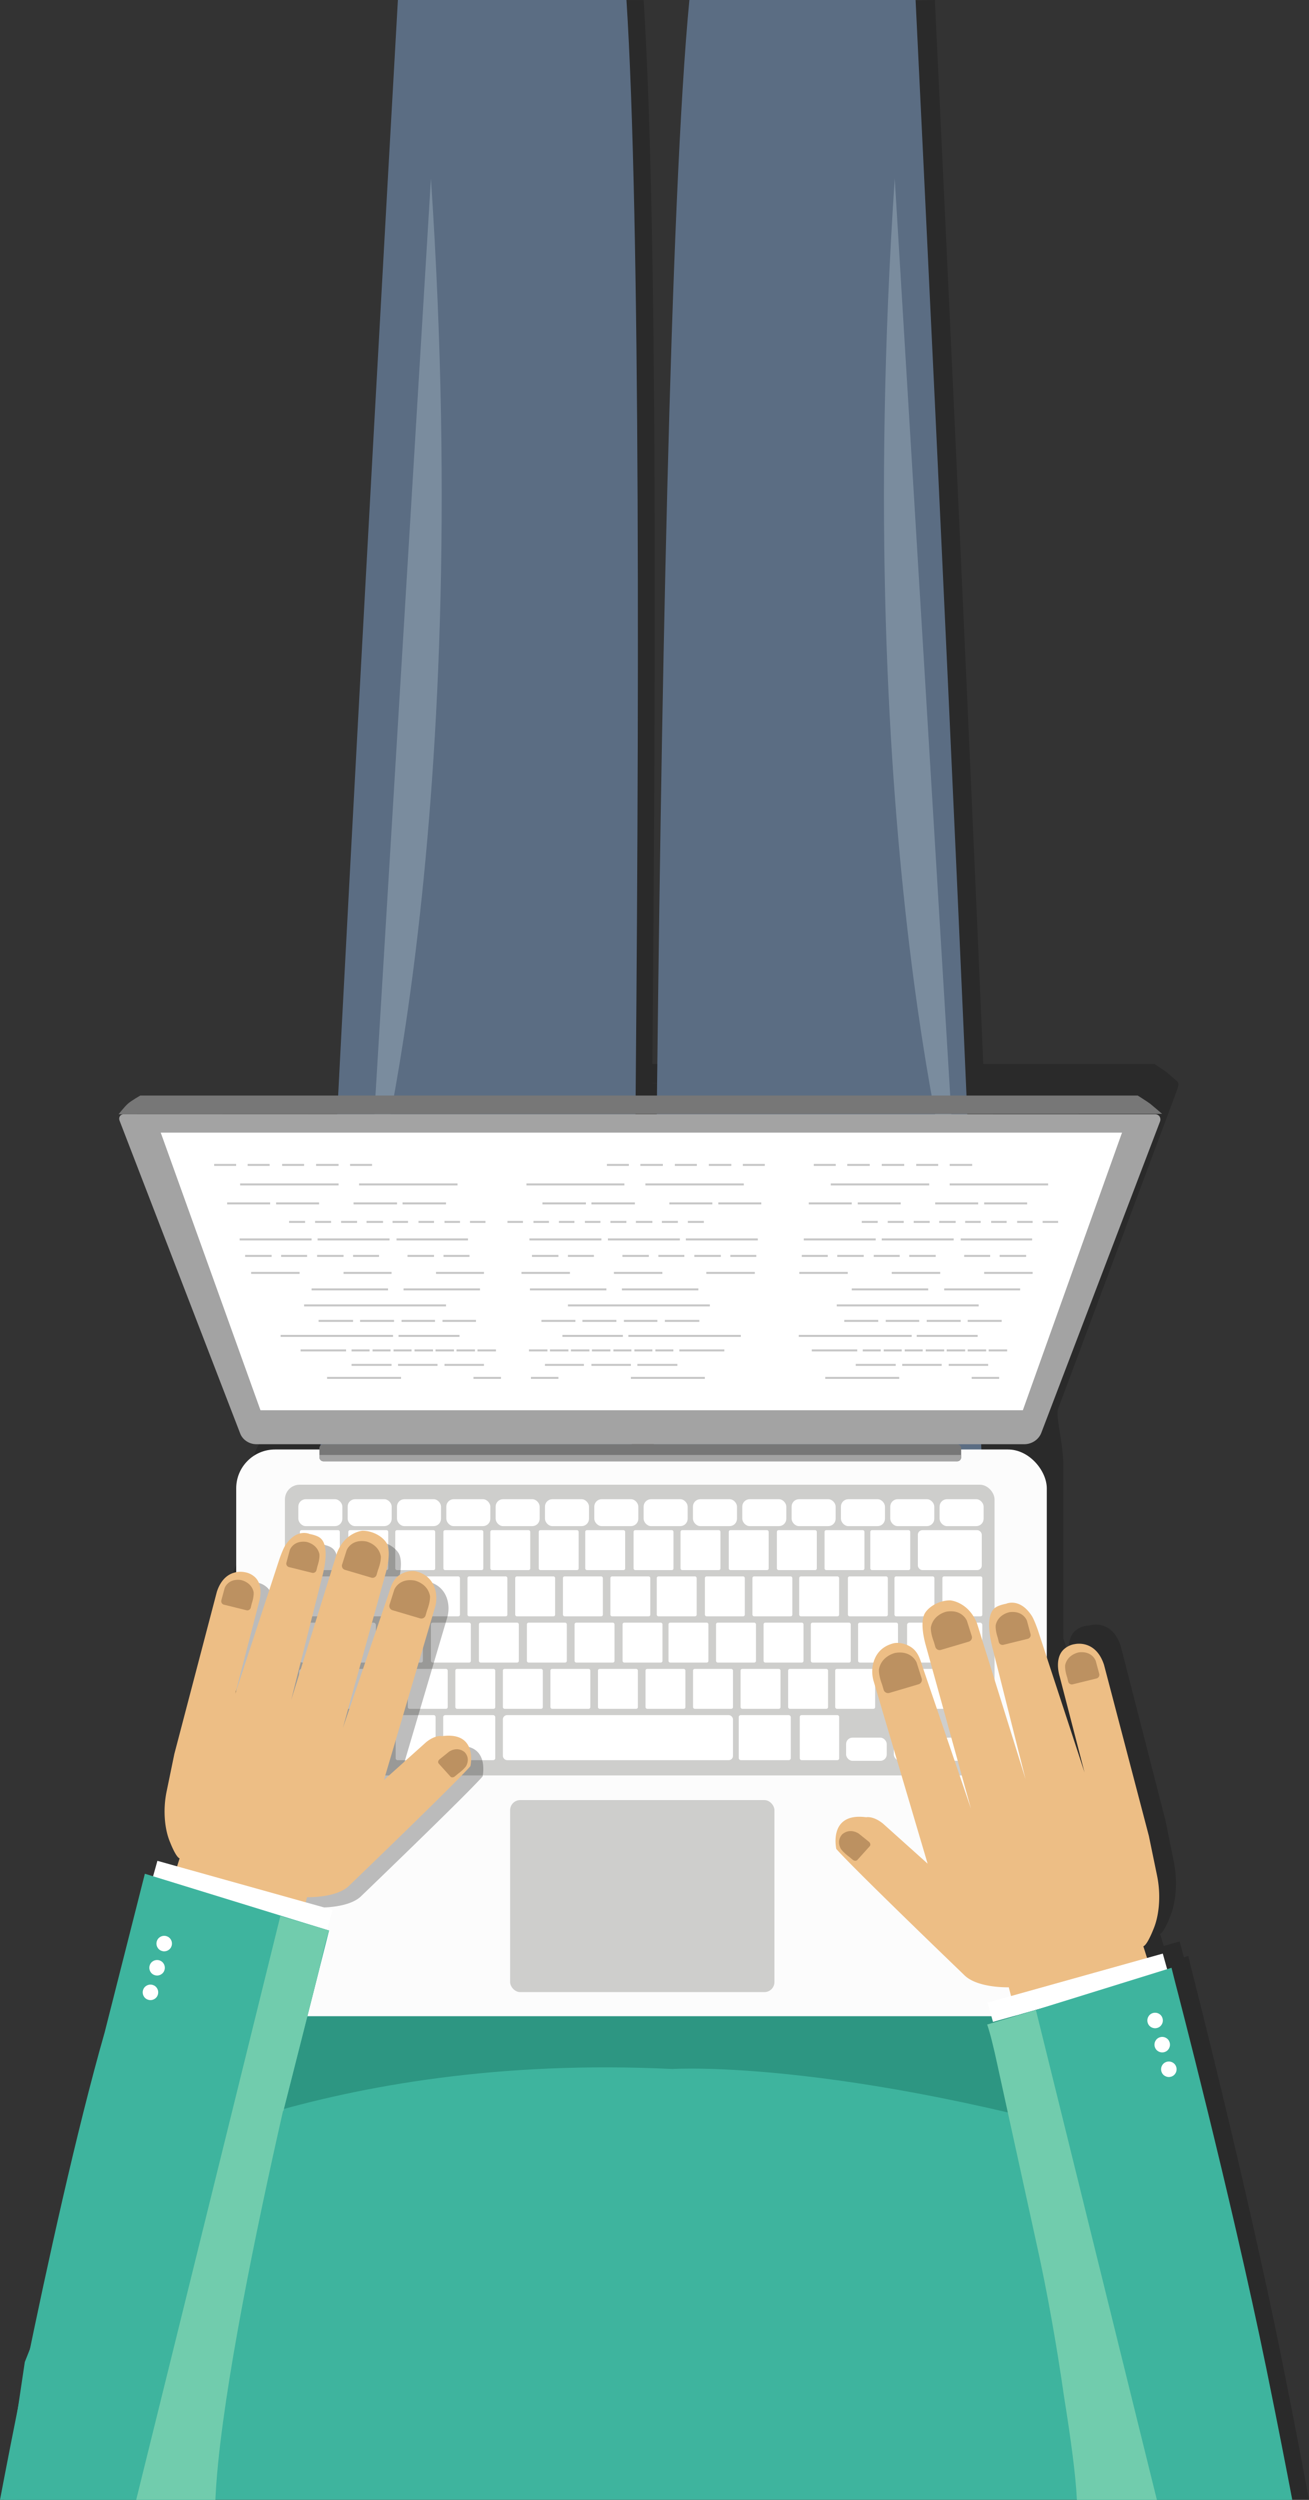 <svg xmlns="http://www.w3.org/2000/svg" viewBox="0 0 2619.64 5000.06"><rect x="0" y="0" width="2619.64" height="5000.06" fill="#333333" stroke="none"/><defs><style>.cls-1,.cls-13{fill:#020202;}.cls-1{opacity:0.17;}.cls-2{fill:#5b6d83;}.cls-3{fill:#7a8c9e;}.cls-4{fill:#2d9682;}.cls-5{fill:#fcfcfc;}.cls-6{fill:#cececc;}.cls-7{fill:#fff;}.cls-8{fill:#777;}.cls-9{fill:#a3a3a3;}.cls-10{fill:#3eb49e;}.cls-11{fill:#edbe85;}.cls-12{fill:#bc9161;}.cls-13{opacity:0.26;}.cls-14{fill:#71ccad;}.cls-15{fill:none;stroke:#c6c6c6;stroke-miterlimit:10;stroke-width:4px;}</style></defs><title>Asset 7</title><g id="Layer_2" data-name="Layer 2"><g id="Layer_3" data-name="Layer 3"><path class="cls-1" d="M2567.6,4730.93c-71.89-358.25-181.56-786-181.56-786L2378,3912.1l-8.65,2.74-8.67-31.71-31.62,9-7.41-24c8-2.83,19.66-33.68,19.66-33.68,6.48-15.3,9.7-31.94,11.15-47a220.62,220.62,0,0,0-3.54-64.71l-16.16-80.1L2243,3292.84c-16.77-53.07-58.51-42.64-58.51-42.64a38.37,38.37,0,0,0-4.64,1,36.42,36.42,0,0,0-6.92.8,40.83,40.83,0,0,0-19.61,8.6c-16.46,12.9-16.45,37.45-10.66,57.82l3.87,15.9-18.46-57V2931.57c0-43.79-15.79-99.51-10.71-113.1L2355,2181.76a84.39,84.39,0,0,0,3-10.19,9.68,9.68,0,0,0-3-9.41c-5.81-5.16-16.07-14.23-19.43-16.9-4.78-3.81-25.12-17.18-25.12-17.18H1967.77C1928.11,1201.76,1884.82,291.65,1870.92,0L1403.4,10.85c-36.25,387-45.36,1218.51-55.14,2117.22h-42.69c7.67-880.31,8.86-1709.92-17.46-2127.82L1217.57,0S748.07,1383.92,710.2,2128.07l-196,691.65c4.85,12.86,18.1,22,32.22,22H675s.08,1.53,0,2.37a7.54,7.54,0,0,0-2,5.32v2.53H583.92c-43,0-77.85,35.64-77.85,79.6v171.52c-13,2.44-29.64,11.45-38.78,40.36l-84.94,331.33-15.29,75.86a209,209,0,0,0-3.34,61.29c1.38,14.31,4.43,30.07,10.57,44.56,0,0,5.83,15.36,11.9,24.83a94.28,94.28,0,0,0,5.72,10.31l-4,12.87L243,4043.86c-53.13,190.27-108.09,443.41-149.55,647.76l-10.32,26.5-13.63,93.56c-15.87,80.84-28.34,147.05-36,188.38H2619.64C2609.54,4945.66,2591.12,4848.17,2567.6,4730.93ZM1347.86,2166.33c0,.14,0,.59,0,.59h-42.61s0-.36,0-.49Z"/><path class="cls-2" d="M1838.87,4325s-438.19,91.8-534.65-234c0,0-1.37-3289.5,75.4-4091h452.7c26.43,542.27,177.47,3665.84,156.32,3824.61C1988.64,3824.61,2082,4290.8,1838.87,4325Z"/><path class="cls-2" d="M1245.51,4050.36c-102.86,323.81-367.89,225.23-367.89,225.23-242.41-39-270.33-444.28-270.33-444.28C589.74,3676.35,758.57,666.82,796.3,0h457.4C1309.61,868.2,1245.51,4050.36,1245.51,4050.36Z"/><path class="cls-3" d="M862.41,357,737,2429S951.25,1689,862.41,357Z"/><path class="cls-3" d="M1790.59,357,1916,2429S1701.75,1689,1790.59,357Z"/><path class="cls-4" d="M2314.57,4376s58.8-306-12-319.6C1506.91,3904,350.05,4040,350.05,4040l30.52,398Z"/><rect class="cls-5" x="472.72" y="2899.17" width="1622.17" height="1133.52" rx="77.7" ry="77.7"/><rect class="cls-6" x="570.22" y="2969.65" width="1420.13" height="581.44" rx="29.37" ry="29.37"/><rect class="cls-6" x="1020.89" y="3600.43" width="528.98" height="384.1" rx="20.16" ry="20.16"/><rect class="cls-7" x="597.04" y="2998.63" width="88.1" height="53.84" rx="14.78" ry="14.78"/><rect class="cls-7" x="695.76" y="2998.63" width="88.1" height="53.84" rx="14.78" ry="14.78"/><rect class="cls-7" x="794.48" y="2998.63" width="88.1" height="53.84" rx="14.78" ry="14.78"/><rect class="cls-7" x="893.19" y="2998.63" width="88.1" height="53.84" rx="14.78" ry="14.78"/><rect class="cls-7" x="991.91" y="2998.63" width="88.1" height="53.84" rx="14.78" ry="14.78"/><rect class="cls-7" x="1090.63" y="2998.63" width="88.1" height="53.84" rx="14.78" ry="14.78"/><rect class="cls-7" x="1189.35" y="2998.63" width="88.1" height="53.84" rx="14.78" ry="14.78"/><rect class="cls-7" x="1288.07" y="2998.63" width="88.1" height="53.84" rx="14.78" ry="14.78"/><rect class="cls-7" x="1386.78" y="2998.63" width="88.1" height="53.84" rx="14.78" ry="14.78"/><rect class="cls-7" x="1485.5" y="2998.63" width="88.1" height="53.84" rx="14.78" ry="14.78"/><rect class="cls-7" x="1584.22" y="2998.63" width="88.1" height="53.84" rx="14.78" ry="14.78"/><rect class="cls-7" x="1682.94" y="2998.63" width="88.1" height="53.84" rx="14.78" ry="14.78"/><rect class="cls-7" x="1781.66" y="2998.63" width="88.1" height="53.84" rx="14.78" ry="14.78"/><rect class="cls-7" x="1880.37" y="2998.63" width="88.1" height="53.84" rx="14.78" ry="14.78"/><rect class="cls-7" x="600.17" y="3060.54" width="79.87" height="79.88" rx="3.3" ry="3.3"/><rect class="cls-7" x="745.04" y="3153.04" width="79.87" height="79.88" rx="3.3" ry="3.3"/><rect class="cls-7" x="766.38" y="3245.53" width="79.88" height="79.87" rx="3.3" ry="3.3"/><rect class="cls-7" x="816.11" y="3338.03" width="79.87" height="79.87" rx="3.3" ry="3.3"/><rect class="cls-7" x="600.17" y="3430.5" width="79.87" height="90.06" rx="3.51" ry="3.51"/><rect class="cls-7" x="697.47" y="3430.5" width="79.87" height="90.06" rx="3.51" ry="3.51"/><rect class="cls-7" x="791.83" y="3430.5" width="79.87" height="90.06" rx="3.51" ry="3.51"/><rect class="cls-7" x="886.98" y="3430.5" width="104.15" height="90.06" rx="4.01" ry="4.01"/><rect class="cls-7" x="1478.4" y="3430.5" width="104.15" height="90.06" rx="4.01" ry="4.01"/><rect class="cls-7" x="1600.57" y="3430.5" width="78.8" height="90.06" rx="3.48" ry="3.48"/><rect class="cls-7" x="1006.4" y="3430.5" width="460.46" height="90.06" rx="8.42" ry="8.42"/><rect class="cls-7" x="911.25" y="3338.03" width="79.87" height="79.87" rx="3.3" ry="3.3"/><rect class="cls-7" x="1006.4" y="3338.03" width="79.88" height="79.87" rx="3.3" ry="3.3"/><rect class="cls-7" x="1101.54" y="3338.03" width="79.87" height="79.87" rx="3.3" ry="3.3"/><rect class="cls-7" x="1196.69" y="3338.03" width="79.88" height="79.87" rx="3.3" ry="3.3"/><rect class="cls-7" x="1291.83" y="3338.03" width="79.87" height="79.87" rx="3.3" ry="3.3"/><rect class="cls-7" x="1386.98" y="3338.03" width="79.88" height="79.87" rx="3.3" ry="3.3"/><rect class="cls-7" x="1482.12" y="3338.03" width="79.87" height="79.87" rx="3.3" ry="3.3"/><rect class="cls-7" x="1577.27" y="3338.03" width="79.87" height="79.87" rx="3.3" ry="3.3"/><rect class="cls-7" x="1693.26" y="3475.53" width="81.34" height="46.4" rx="12.82" ry="12.82"/><rect class="cls-7" x="1788.7" y="3475.53" width="81.34" height="46.4" rx="12.82" ry="12.82"/><rect class="cls-7" x="1788.7" y="3423.52" width="81.34" height="46.4" rx="12.82" ry="12.82"/><rect class="cls-7" x="1884.14" y="3475.53" width="81.34" height="46.4" rx="12.82" ry="12.82"/><rect class="cls-7" x="862.41" y="3245.53" width="79.88" height="79.87" rx="3.3" ry="3.3"/><rect class="cls-7" x="958.43" y="3245.53" width="79.87" height="79.87" rx="3.3" ry="3.3"/><rect class="cls-7" x="1054.46" y="3245.53" width="79.87" height="79.87" rx="3.3" ry="3.3"/><rect class="cls-7" x="1149.9" y="3245.53" width="79.87" height="79.87" rx="3.3" ry="3.3"/><rect class="cls-7" x="1245.93" y="3245.53" width="79.87" height="79.87" rx="3.3" ry="3.3"/><rect class="cls-7" x="1337.84" y="3245.53" width="79.87" height="79.87" rx="3.3" ry="3.3"/><rect class="cls-7" x="1432.99" y="3245.53" width="79.88" height="79.87" rx="3.3" ry="3.3"/><rect class="cls-7" x="1528.13" y="3245.53" width="79.88" height="79.87" rx="3.3" ry="3.3"/><rect class="cls-7" x="1622.69" y="3245.53" width="79.87" height="79.87" rx="3.3" ry="3.3"/><rect class="cls-7" x="1717.25" y="3245.53" width="79.87" height="79.87" rx="3.3" ry="3.3"/><rect class="cls-7" x="1671.48" y="3338.03" width="79.87" height="79.87" rx="3.3" ry="3.3"/><rect class="cls-7" x="1815.33" y="3245.53" width="150.55" height="79.87" rx="4.54" ry="4.54"/><rect class="cls-7" x="1765.7" y="3338.03" width="200.18" height="79.87" rx="5.23" ry="5.23"/><rect class="cls-7" x="600.17" y="3245.53" width="152.11" height="79.87" rx="4.56" ry="4.56"/><rect class="cls-7" x="598.61" y="3338.03" width="203.02" height="79.87" rx="5.27" ry="5.27"/><rect class="cls-7" x="840.58" y="3153.04" width="79.87" height="79.88" rx="3.3" ry="3.3"/><rect class="cls-7" x="935.53" y="3153.04" width="79.87" height="79.88" rx="3.3" ry="3.3"/><rect class="cls-7" x="1031.07" y="3153.04" width="79.87" height="79.88" rx="3.3" ry="3.3"/><rect class="cls-7" x="1126.6" y="3153.04" width="79.87" height="79.88" rx="3.3" ry="3.3"/><rect class="cls-7" x="1221.55" y="3153.04" width="79.88" height="79.88" rx="3.3" ry="3.3"/><rect class="cls-7" x="1314.35" y="3153.04" width="79.87" height="79.88" rx="3.3" ry="3.3"/><rect class="cls-7" x="1410.67" y="3153.04" width="79.87" height="79.88" rx="3.3" ry="3.3"/><rect class="cls-7" x="1505.81" y="3153.04" width="79.87" height="79.88" rx="3.3" ry="3.3"/><rect class="cls-7" x="1599.39" y="3153.04" width="79.87" height="79.88" rx="3.3" ry="3.3"/><rect class="cls-7" x="1696.89" y="3153.04" width="79.87" height="79.88" rx="3.3" ry="3.3"/><rect class="cls-7" x="1790.07" y="3153.04" width="79.88" height="79.88" rx="3.3" ry="3.3"/><rect class="cls-7" x="1886" y="3153.04" width="79.88" height="79.88" rx="3.3" ry="3.3"/><rect class="cls-7" x="697.08" y="3060.54" width="79.87" height="79.88" rx="3.3" ry="3.3"/><rect class="cls-7" x="791.05" y="3060.54" width="79.87" height="79.88" rx="3.3" ry="3.3"/><rect class="cls-7" x="887.37" y="3060.54" width="79.88" height="79.88" rx="3.3" ry="3.3"/><rect class="cls-7" x="981.29" y="3060.54" width="79.87" height="79.88" rx="3.3" ry="3.3"/><rect class="cls-7" x="1078.15" y="3060.54" width="79.87" height="79.88" rx="3.3" ry="3.3"/><rect class="cls-7" x="1171.24" y="3060.54" width="79.88" height="79.88" rx="3.3" ry="3.3"/><rect class="cls-7" x="1267.95" y="3060.54" width="79.88" height="79.88" rx="3.3" ry="3.3"/><rect class="cls-7" x="1361.92" y="3060.54" width="79.88" height="79.88" rx="3.3" ry="3.3"/><rect class="cls-7" x="1458.44" y="3060.54" width="79.87" height="79.88" rx="3.3" ry="3.3"/><rect class="cls-7" x="1554.76" y="3060.54" width="79.88" height="79.88" rx="3.3" ry="3.3"/><rect class="cls-7" x="1650.1" y="3060.54" width="79.87" height="79.88" rx="3.3" ry="3.3"/><rect class="cls-7" x="1741.72" y="3060.54" width="79.88" height="79.88" rx="3.3" ry="3.3"/><rect class="cls-7" x="1836.86" y="3060.54" width="127.94" height="79.88" rx="9.18" ry="9.18"/><rect class="cls-7" x="600.17" y="3153.04" width="127.94" height="79.88" rx="9.18" ry="9.18"/><rect class="cls-8" x="639.24" y="2888.66" width="1284.31" height="34.13" rx="7.86" ry="7.86"/><path class="cls-9" d="M2049.89,2888.66H512.95c-14.12,0-27.37-8.76-32.22-21.34l-241.5-626c-2.47-6.41,1.61-12.66,8.27-12.66H2311.91c7.68,0,12.4,7.2,9.58,14.59l-237.64,622.81C2078.78,2879.38,2064.8,2888.66,2049.89,2888.66Z"/><path class="cls-8" d="M2325.64,2227.85l-2088.34.85s11.14-14.26,18.26-20.78,25.22-16.61,25.22-16.61H2277s20.35,12.88,25.12,16.61S2325.64,2227.85,2325.64,2227.85Z"/><polygon class="cls-7" points="2046.97 2820.71 521.3 2820.71 321.68 2265.38 2245.45 2265.38 2046.97 2820.71"/><path class="cls-9" d="M639.24,2910.18H1923.55a0,0,0,0,1,0,0V2915a7.8,7.8,0,0,1-7.8,7.8H647a7.77,7.77,0,0,1-7.77-7.77v-4.85A0,0,0,0,1,639.24,2910.18Z"/><path class="cls-10" d="M2581.46,5000H8.57l41.08-275.76L192.74,4365c4.17,0,120.14-71.63,333.86-134.94,195.05-57.77,471.54-108.62,818.77-91.77,0,0,361.19-23.55,1019.84,182.54Z"/><path class="cls-11" d="M2024.65,3997.41l-5.84-22.53s-63,1.94-89.14-24.5c0,0-222.46-213.75-256-252.21,0,0-16.82-73.57,59.8-63.4,0,0,13.88-3.31,33.77,12.81l89.16,80-107.85-364.4a68.57,68.57,0,0,1-1-36.19c3.93-15.59,14.31-33.38,40.47-40.1,0,0,14.15-4.07,32.15,5.74,15.47,8.43,20.63,23.16,25.7,40l97.27,285-90-325.2c-5.29-18.05-11.91-51.4-1.42-67,9-13.33,29.08-24.55,50.11-24.47,0,0,36.45,2.75,53.58,46.51l97,311.19-64.82-257.35c-5.67-20.7-16.7-70.58,4.1-85.65,5.57-4,13.8-6.38,21.77-7.9,0,0,27.39-12.93,51.54,24.43,4.18,6.47,11.47,25.94,13.68,33.31l91.76,279.69-49.71-191.75c-5.78-19.92-5.8-43.93,10.66-56.55a41.28,41.28,0,0,1,19.61-8.42s41.74-10.2,58.51,41.7l89.72,342.15,16.16,78.34a211.15,211.15,0,0,1,3.54,63.29c-1.45,14.78-4.67,31-11.15,46,0,0-11.7,30.18-19.66,32.94l9.18,29Z"/><rect class="cls-7" x="2137.19" y="3793.84" width="40.05" height="364.05" transform="translate(-1091.08 7123.82) rotate(-105.62)"/><path class="cls-10" d="M2586.14,5000h-431c-2-46.64-11.95-120.82-25.4-204.51-16.34-101.66-37.89-217.34-56.82-314.67-23.82-122.42-43.5-215.82-43.5-215.82l-51.1-215.51,79.36-24.62,286.81-89,8.09,32.11s109.67,418.37,181.56,768.76C2557.62,4851.44,2576,4946.8,2586.14,5000Z"/><circle class="cls-7" cx="2311.58" cy="4041.45" r="15.54" transform="translate(-2056.92 2431.18) rotate(-40)"/><circle class="cls-7" cx="2325.82" cy="4089.83" r="15.54" transform="translate(-2084.68 2451.65) rotate(-40)"/><circle class="cls-7" cx="2339.08" cy="4139.02" r="15.54" transform="translate(-2113.2 2471.7) rotate(-40)"/><path class="cls-12" d="M1779.9,3386.08l58.4-17.27a9.28,9.28,0,0,0,6.21-11.72l-10.1-31.75s-9.53-24.71-42.67-19.26c0,0-27.6,5.6-32.7,32.75,0,0-1.25,11,6.33,30.67l3,10.25A9.28,9.28,0,0,0,1779.9,3386.08Z"/><path class="cls-12" d="M1882.88,3300.08l55.9-16.53a8.88,8.88,0,0,0,5.95-11.21l-9.67-30.39s-9.12-23.65-40.84-18.43c0,0-26.41,5.36-31.29,31.34,0,0-1.2,10.54,6.06,29.36l2.85,9.81A8.88,8.88,0,0,0,1882.88,3300.08Z"/><path class="cls-12" d="M2008.12,3289.86l48.72-12a7.65,7.65,0,0,0,5.55-9.41l-7.13-26.51s-6.92-20.69-34.41-17.44c0,0-22.92,3.58-28.13,25.74,0,0-1.44,9,4.07,25.48l2.07,8.55A7.65,7.65,0,0,0,2008.12,3289.86Z"/><path class="cls-12" d="M2146.79,3368.92l47.64-11.77a7.48,7.48,0,0,0,5.43-9.2l-7-25.92s-6.77-20.24-33.65-17.06c0,0-22.42,3.5-27.51,25.17,0,0-1.41,8.82,4,24.92l2,8.36A7.48,7.48,0,0,0,2146.79,3368.92Z"/><path class="cls-12" d="M1715.81,3720.17l24.83-27.56c2.12-2.35,1.28-6.37-1.86-8.89l-20.12-16.19s-16.59-12.12-32.67.91c0,0-12.9,11.48-3.39,29.36,0,0,4.32,7,17.52,16.65l6.34,5.31C1709.52,3722.31,1713.71,3722.5,1715.81,3720.17Z"/><path class="cls-13" d="M633.31,3836.62l5.53-21.34s59.7,1.84,84.43-23.2c0,0,210.7-202.46,242.5-238.88,0,0,15.94-69.68-56.64-60.05,0,0-13.14-3.14-32,12.14l-84.45,75.77,102.15-345.14a65,65,0,0,0,.91-34.28c-3.72-14.77-13.55-31.61-38.33-38,0,0-13.4-3.86-30.45,5.44-14.66,8-19.54,21.94-24.34,37.93l-92.13,270,85.24-308c5-17.1,11.28-48.69,1.34-63.48-8.48-12.63-27.54-23.25-47.46-23.18,0,0-34.53,2.6-50.75,44.06L607,3421.11l61.4-243.75c5.37-19.61,15.81-66.85-3.88-81.12-5.28-3.82-13.07-6-20.62-7.49,0,0-25.94-12.24-48.82,23.14-4,6.13-10.86,24.57-13,31.55l-86.91,264.91,47.08-181.62c5.48-18.87,5.49-41.61-10.1-53.56a39.1,39.1,0,0,0-18.57-8s-39.53-9.66-55.41,39.5l-85,324.06L357.95,3603a200,200,0,0,0-3.35,59.95c1.38,14,4.42,29.41,10.56,43.58,0,0,11.08,28.58,18.62,31.2l-8.69,27.51Z"/><path class="cls-11" d="M608.94,3816l5.53-21.34s59.7,1.84,84.43-23.2c0,0,210.7-202.46,242.5-238.88,0,0,15.93-69.69-56.64-60.05,0,0-13.14-3.14-32,12.14l-84.45,75.77,102.15-345.14a65,65,0,0,0,.91-34.28c-3.72-14.77-13.55-31.61-38.33-38,0,0-13.4-3.86-30.45,5.44-14.66,8-19.54,21.94-24.34,37.93l-92.13,270,85.24-308c5-17.1,11.28-48.69,1.34-63.48-8.48-12.63-27.54-23.25-47.46-23.18,0,0-34.53,2.6-50.75,44.06l-91.84,294.74,61.4-243.75c5.37-19.61,15.81-66.85-3.88-81.12-5.28-3.82-13.07-6-20.62-7.49,0,0-25.94-12.24-48.82,23.14-4,6.13-10.86,24.57-13,31.55l-86.91,264.91L518,3206.12c5.48-18.87,5.49-41.61-10.1-53.56a39.1,39.1,0,0,0-18.57-8s-39.53-9.66-55.41,39.5l-85,324.06-15.31,74.2a200,200,0,0,0-3.35,59.95c1.38,14,4.42,29.41,10.56,43.58,0,0,11.08,28.58,18.62,31.2l-8.69,27.51Z"/><rect class="cls-7" x="464.91" y="3608.08" width="40.05" height="364.05" transform="translate(-3295.78 3236.76) rotate(-74.38)"/><path class="cls-10" d="M658.63,3861.39l-20.72,81.68-70.8,279.11h-.7q-4.79,21.07-9.65,42.82c-56,250.27-118.11,560.44-125.72,735H0c10.1-53.2,28.52-148.56,52-263.23C94.26,4531,152.93,4263,209.52,4064.77l80.4-317Z"/><circle class="cls-7" cx="328.71" cy="3887.31" r="15.54" transform="translate(-2860.53 1640.53) rotate(-50)"/><circle class="cls-7" cx="314.47" cy="3935.68" r="15.54" transform="translate(-2902.68 1646.92) rotate(-50)"/><circle class="cls-7" cx="301.2" cy="3984.87" r="15.54" transform="translate(-2945.09 1654.31) rotate(-50)"/><path class="cls-12" d="M840.75,3237l-55.31-16.35a8.79,8.79,0,0,1-5.89-11.1l9.57-30.07s9-23.4,40.42-18.24c0,0,26.14,5.31,31,31,0,0,1.18,10.43-6,29.05l-2.82,9.71A8.79,8.79,0,0,1,840.75,3237Z"/><path class="cls-12" d="M743.21,3155.54l-52.94-15.65a8.41,8.41,0,0,1-5.63-10.62l9.16-28.78s8.63-22.4,38.68-17.46c0,0,25,5.08,29.64,29.68,0,0,1.13,10-5.74,27.8l-2.7,9.3A8.41,8.41,0,0,1,743.21,3155.54Z"/><path class="cls-12" d="M624.59,3145.86l-46.14-11.4a7.24,7.24,0,0,1-5.26-8.91l6.75-25.11s6.55-19.6,32.59-16.52c0,0,21.71,3.39,26.65,24.37,0,0,1.36,8.54-3.85,24.14l-2,8.1A7.24,7.24,0,0,1,624.59,3145.86Z"/><path class="cls-12" d="M493.25,3220.74l-45.12-11.15a7.08,7.08,0,0,1-5.14-8.72l6.6-24.55s6.41-19.17,31.87-16.16c0,0,21.23,3.32,26.06,23.84,0,0,1.33,8.35-3.77,23.6l-1.91,7.92A7.08,7.08,0,0,1,493.25,3220.74Z"/><path class="cls-12" d="M901.45,3553.43l-23.52-26.11c-2-2.23-1.21-6,1.76-8.42l19.06-15.34s15.71-11.48,30.94.86c0,0,12.22,10.88,3.21,27.81,0,0-4.09,6.64-16.59,15.77l-6,5C907.4,3555.45,903.44,3555.63,901.45,3553.43Z"/><path class="cls-14" d="M658.63,3861.39c-5.89,16.88-12.9,45-20.72,81.68l-70.8,279.11h-.7q-4.79,21.07-9.65,42.82c-56,250.27-118.11,560.44-125.72,735H272.57L561.09,3832.25Z"/><path class="cls-14" d="M2315.18,5000H2155.1c-2-46.64-11.95-120.82-25.4-204.51-14.9-103.86-33.85-212-56.82-314.67l-.06-.27c-3.24-14.49-76.53-349.48-76.53-349.48-7.82-36.63-14.83-64.8-20.72-81.68l82.07-24.52,15.47-4.62Z"/><line class="cls-15" x1="428.57" y1="2330" x2="472.57" y2="2330"/><line class="cls-15" x1="495.57" y1="2330" x2="539.57" y2="2330"/><line class="cls-15" x1="564.57" y1="2330" x2="608.57" y2="2330"/><line class="cls-15" x1="632.57" y1="2330" x2="677.57" y2="2330"/><line class="cls-15" x1="700.57" y1="2330" x2="744.57" y2="2330"/><line class="cls-15" x1="480.57" y1="2369" x2="677.57" y2="2369"/><line class="cls-15" x1="718.57" y1="2369" x2="915.57" y2="2369"/><line class="cls-15" x1="454.57" y1="2407" x2="540.57" y2="2407"/><line class="cls-15" x1="552.57" y1="2407" x2="638.57" y2="2407"/><line class="cls-15" x1="707.57" y1="2407" x2="794.57" y2="2407"/><line class="cls-15" x1="805.57" y1="2407" x2="892.57" y2="2407"/><line class="cls-15" x1="578.57" y1="2444" x2="610.57" y2="2444"/><line class="cls-15" x1="630.57" y1="2444" x2="662.57" y2="2444"/><line class="cls-15" x1="682.57" y1="2444" x2="714.57" y2="2444"/><line class="cls-15" x1="733.57" y1="2444" x2="766.57" y2="2444"/><line class="cls-15" x1="785.57" y1="2444" x2="816.57" y2="2444"/><line class="cls-15" x1="837.57" y1="2444" x2="868.57" y2="2444"/><line class="cls-15" x1="889.57" y1="2444" x2="920.57" y2="2444"/><line class="cls-15" x1="940.57" y1="2444" x2="971.57" y2="2444"/><line class="cls-15" x1="479.57" y1="2479" x2="623.57" y2="2479"/><line class="cls-15" x1="635.57" y1="2479" x2="779.57" y2="2479"/><line class="cls-15" x1="793.57" y1="2479" x2="936.57" y2="2479"/><line class="cls-15" x1="490.57" y1="2512" x2="543.57" y2="2512"/><line class="cls-15" x1="562.57" y1="2512" x2="614.57" y2="2512"/><line class="cls-15" x1="634.57" y1="2512" x2="687.57" y2="2512"/><line class="cls-15" x1="706.57" y1="2512" x2="758.57" y2="2512"/><line class="cls-15" x1="815.57" y1="2512" x2="868.57" y2="2512"/><line class="cls-15" x1="887.57" y1="2512" x2="939.57" y2="2512"/><line class="cls-15" x1="502.57" y1="2546" x2="599.57" y2="2546"/><line class="cls-15" x1="687.57" y1="2546" x2="783.57" y2="2546"/><line class="cls-15" x1="872.57" y1="2546" x2="968.57" y2="2546"/><line class="cls-15" x1="623.57" y1="2579" x2="776.57" y2="2579"/><line class="cls-15" x1="807.57" y1="2579" x2="960.57" y2="2579"/><line class="cls-15" x1="608.57" y1="2611" x2="892.57" y2="2611"/><line class="cls-15" x1="637.57" y1="2642" x2="706.57" y2="2642"/><line class="cls-15" x1="720.57" y1="2642" x2="788.57" y2="2642"/><line class="cls-15" x1="803.57" y1="2642" x2="870.57" y2="2642"/><line class="cls-15" x1="885.57" y1="2642" x2="952.57" y2="2642"/><line class="cls-15" x1="561.57" y1="2672" x2="786.57" y2="2672"/><line class="cls-15" x1="797.57" y1="2672" x2="919.57" y2="2672"/><line class="cls-15" x1="601.57" y1="2701" x2="692.57" y2="2701"/><line class="cls-15" x1="703.57" y1="2701" x2="739.57" y2="2701"/><line class="cls-15" x1="745.57" y1="2701" x2="781.57" y2="2701"/><line class="cls-15" x1="787.57" y1="2701" x2="823.57" y2="2701"/><line class="cls-15" x1="829.57" y1="2701" x2="866.57" y2="2701"/><line class="cls-15" x1="871.57" y1="2701" x2="908.57" y2="2701"/><line class="cls-15" x1="913.57" y1="2701" x2="950.57" y2="2701"/><line class="cls-15" x1="955.57" y1="2701" x2="992.57" y2="2701"/><line class="cls-15" x1="703.57" y1="2730" x2="783.57" y2="2730"/><line class="cls-15" x1="796.57" y1="2730" x2="875.57" y2="2730"/><line class="cls-15" x1="889.57" y1="2730" x2="968.57" y2="2730"/><line class="cls-15" x1="654.57" y1="2756" x2="802.57" y2="2756"/><line class="cls-15" x1="947.57" y1="2756" x2="1002.57" y2="2756"/><line class="cls-15" x1="1628.57" y1="2330" x2="1672.57" y2="2330"/><line class="cls-15" x1="1695.57" y1="2330" x2="1740.57" y2="2330"/><line class="cls-15" x1="1764.57" y1="2330" x2="1809.57" y2="2330"/><line class="cls-15" x1="1833.57" y1="2330" x2="1877.57" y2="2330"/><line class="cls-15" x1="1900.57" y1="2330" x2="1945.57" y2="2330"/><line class="cls-15" x1="1662.57" y1="2369" x2="1859.57" y2="2369"/><line class="cls-15" x1="1900.57" y1="2369" x2="2097.57" y2="2369"/><line class="cls-15" x1="1618.57" y1="2407" x2="1704.57" y2="2407"/><line class="cls-15" x1="1716.57" y1="2407" x2="1802.57" y2="2407"/><line class="cls-15" x1="1871.57" y1="2407" x2="1957.57" y2="2407"/><line class="cls-15" x1="1969.57" y1="2407" x2="2055.57" y2="2407"/><line class="cls-15" x1="1724.57" y1="2444" x2="1756.57" y2="2444"/><line class="cls-15" x1="1776.57" y1="2444" x2="1808.57" y2="2444"/><line class="cls-15" x1="1828.57" y1="2444" x2="1860.57" y2="2444"/><line class="cls-15" x1="1879.57" y1="2444" x2="1912.57" y2="2444"/><line class="cls-15" x1="1931.57" y1="2444" x2="1962.57" y2="2444"/><line class="cls-15" x1="1983.57" y1="2444" x2="2014.57" y2="2444"/><line class="cls-15" x1="2035.57" y1="2444" x2="2066.57" y2="2444"/><line class="cls-15" x1="2086.57" y1="2444" x2="2117.57" y2="2444"/><line class="cls-15" x1="1608.57" y1="2479" x2="1752.57" y2="2479"/><line class="cls-15" x1="1764.57" y1="2479" x2="1908.57" y2="2479"/><line class="cls-15" x1="1922.57" y1="2479" x2="2065.57" y2="2479"/><line class="cls-15" x1="1604.57" y1="2512" x2="1656.57" y2="2512"/><line class="cls-15" x1="1675.57" y1="2512" x2="1728.57" y2="2512"/><line class="cls-15" x1="1748.57" y1="2512" x2="1800.57" y2="2512"/><line class="cls-15" x1="1819.57" y1="2512" x2="1872.57" y2="2512"/><line class="cls-15" x1="1929.57" y1="2512" x2="1981.57" y2="2512"/><line class="cls-15" x1="2000.57" y1="2512" x2="2053.57" y2="2512"/><line class="cls-15" x1="1599.57" y1="2546" x2="1696.57" y2="2546"/><line class="cls-15" x1="1784.57" y1="2546" x2="1881.57" y2="2546"/><line class="cls-15" x1="1969.57" y1="2546" x2="2066.57" y2="2546"/><line class="cls-15" x1="1704.57" y1="2579" x2="1857.57" y2="2579"/><line class="cls-15" x1="1889.57" y1="2579" x2="2041.57" y2="2579"/><line class="cls-15" x1="1674.57" y1="2611" x2="1958.57" y2="2611"/><line class="cls-15" x1="1689.57" y1="2642" x2="1757.57" y2="2642"/><line class="cls-15" x1="1772.57" y1="2642" x2="1839.57" y2="2642"/><line class="cls-15" x1="1854.57" y1="2642" x2="1922.57" y2="2642"/><line class="cls-15" x1="1936.57" y1="2642" x2="2004.57" y2="2642"/><line class="cls-15" x1="1598.57" y1="2672" x2="1824.57" y2="2672"/><line class="cls-15" x1="1834.57" y1="2672" x2="1956.57" y2="2672"/><line class="cls-15" x1="1624.57" y1="2701" x2="1715.57" y2="2701"/><line class="cls-15" x1="1726.57" y1="2701" x2="1762.57" y2="2701"/><line class="cls-15" x1="1768.57" y1="2701" x2="1804.57" y2="2701"/><line class="cls-15" x1="1810.57" y1="2701" x2="1846.57" y2="2701"/><line class="cls-15" x1="1852.57" y1="2701" x2="1889.57" y2="2701"/><line class="cls-15" x1="1894.57" y1="2701" x2="1931.57" y2="2701"/><line class="cls-15" x1="1936.57" y1="2701" x2="1973.57" y2="2701"/><line class="cls-15" x1="1978.57" y1="2701" x2="2015.57" y2="2701"/><line class="cls-15" x1="1712.57" y1="2730" x2="1792.57" y2="2730"/><line class="cls-15" x1="1805.57" y1="2730" x2="1884.57" y2="2730"/><line class="cls-15" x1="1898.57" y1="2730" x2="1977.57" y2="2730"/><line class="cls-15" x1="1651.57" y1="2756" x2="1799.57" y2="2756"/><line class="cls-15" x1="1944.57" y1="2756" x2="1999.57" y2="2756"/><line class="cls-15" x1="1530.57" y1="2330" x2="1486.57" y2="2330"/><line class="cls-15" x1="1463.57" y1="2330" x2="1418.57" y2="2330"/><line class="cls-15" x1="1394.57" y1="2330" x2="1350.57" y2="2330"/><line class="cls-15" x1="1326.57" y1="2330" x2="1281.57" y2="2330"/><line class="cls-15" x1="1258.57" y1="2330" x2="1214.57" y2="2330"/><line class="cls-15" x1="1488.57" y1="2369" x2="1291.57" y2="2369"/><line class="cls-15" x1="1249.57" y1="2369" x2="1053.57" y2="2369"/><line class="cls-15" x1="1523.57" y1="2407" x2="1437.57" y2="2407"/><line class="cls-15" x1="1425.57" y1="2407" x2="1339.57" y2="2407"/><line class="cls-15" x1="1270.57" y1="2407" x2="1183.57" y2="2407"/><line class="cls-15" x1="1172.57" y1="2407" x2="1085.57" y2="2407"/><line class="cls-15" x1="1408.57" y1="2444" x2="1376.57" y2="2444"/><line class="cls-15" x1="1356.57" y1="2444" x2="1324.57" y2="2444"/><line class="cls-15" x1="1305.57" y1="2444" x2="1272.57" y2="2444"/><line class="cls-15" x1="1253.57" y1="2444" x2="1221.57" y2="2444"/><line class="cls-15" x1="1201.57" y1="2444" x2="1170.57" y2="2444"/><line class="cls-15" x1="1149.57" y1="2444" x2="1118.57" y2="2444"/><line class="cls-15" x1="1098.57" y1="2444" x2="1067.57" y2="2444"/><line class="cls-15" x1="1046.57" y1="2444" x2="1015.57" y2="2444"/><line class="cls-15" x1="1516.57" y1="2479" x2="1372.57" y2="2479"/><line class="cls-15" x1="1360.57" y1="2479" x2="1216.57" y2="2479"/><line class="cls-15" x1="1203.57" y1="2479" x2="1059.57" y2="2479"/><line class="cls-15" x1="1513.57" y1="2512" x2="1461.57" y2="2512"/><line class="cls-15" x1="1442.57" y1="2512" x2="1389.57" y2="2512"/><line class="cls-15" x1="1369.57" y1="2512" x2="1317.57" y2="2512"/><line class="cls-15" x1="1298.57" y1="2512" x2="1245.57" y2="2512"/><line class="cls-15" x1="1188.57" y1="2512" x2="1136.57" y2="2512"/><line class="cls-15" x1="1117.57" y1="2512" x2="1064.57" y2="2512"/><line class="cls-15" x1="1510.57" y1="2546" x2="1413.57" y2="2546"/><line class="cls-15" x1="1325.57" y1="2546" x2="1228.57" y2="2546"/><line class="cls-15" x1="1140.57" y1="2546" x2="1043.57" y2="2546"/><line class="cls-15" x1="1397.57" y1="2579" x2="1244.57" y2="2579"/><line class="cls-15" x1="1213.57" y1="2579" x2="1060.57" y2="2579"/><line class="cls-15" x1="1420.57" y1="2611" x2="1136.57" y2="2611"/><line class="cls-15" x1="1399.57" y1="2642" x2="1330.57" y2="2642"/><line class="cls-15" x1="1315.57" y1="2642" x2="1248.57" y2="2642"/><line class="cls-15" x1="1233.57" y1="2642" x2="1165.57" y2="2642"/><line class="cls-15" x1="1151.57" y1="2642" x2="1083.57" y2="2642"/><line class="cls-15" x1="1482.57" y1="2672" x2="1257.57" y2="2672"/><line class="cls-15" x1="1246.57" y1="2672" x2="1125.57" y2="2672"/><line class="cls-15" x1="1449.57" y1="2701" x2="1359.57" y2="2701"/><line class="cls-15" x1="1347.57" y1="2701" x2="1311.57" y2="2701"/><line class="cls-15" x1="1305.57" y1="2701" x2="1269.57" y2="2701"/><line class="cls-15" x1="1263.57" y1="2701" x2="1227.57" y2="2701"/><line class="cls-15" x1="1221.57" y1="2701" x2="1184.57" y2="2701"/><line class="cls-15" x1="1179.57" y1="2701" x2="1142.57" y2="2701"/><line class="cls-15" x1="1137.57" y1="2701" x2="1100.57" y2="2701"/><line class="cls-15" x1="1095.57" y1="2701" x2="1058.57" y2="2701"/><line class="cls-15" x1="1355.57" y1="2730" x2="1275.57" y2="2730"/><line class="cls-15" x1="1262.57" y1="2730" x2="1183.57" y2="2730"/><line class="cls-15" x1="1168.57" y1="2730" x2="1090.57" y2="2730"/><line class="cls-15" x1="1410.57" y1="2756" x2="1262.57" y2="2756"/><line class="cls-15" x1="1117.57" y1="2756" x2="1062.57" y2="2756"/></g></g></svg>